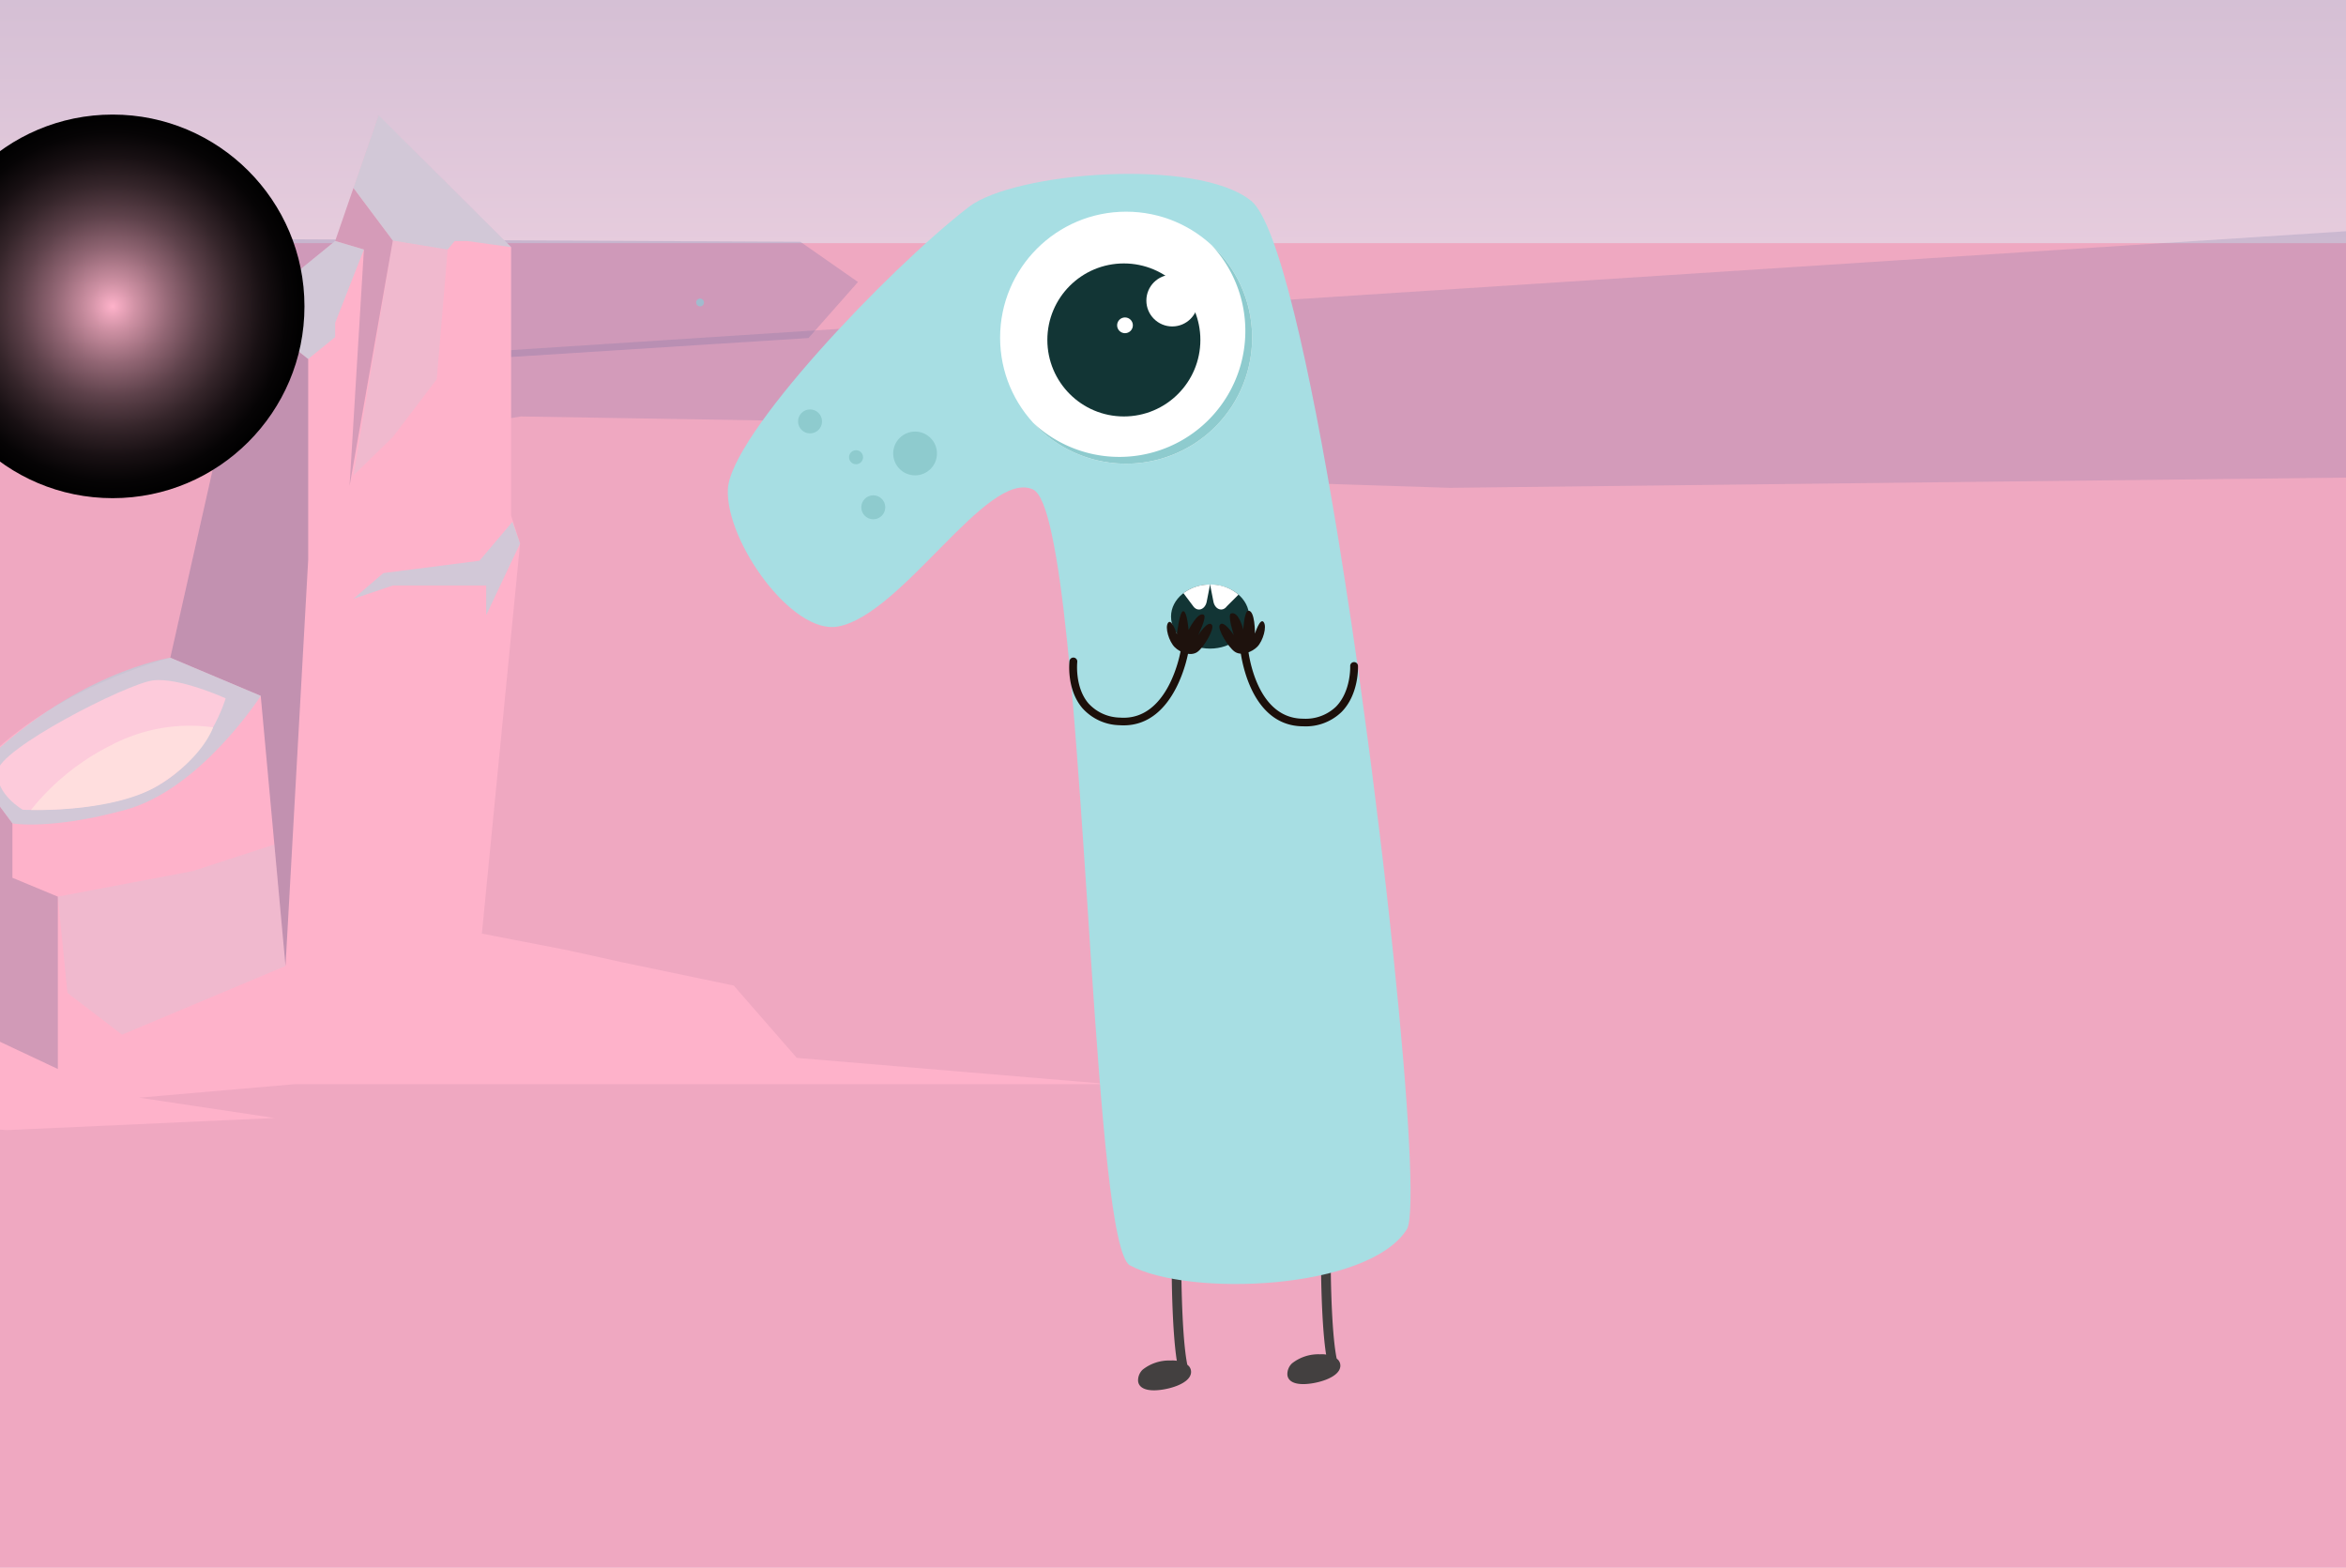 <svg xmlns="http://www.w3.org/2000/svg" xmlns:xlink="http://www.w3.org/1999/xlink" width="380" height="254" viewBox="0 0 380 254">
  <rect x="0" y="0" width="380" height="254" fill="#333333" stroke="none"/>
  <defs>
    <linearGradient id="linear-gradient" x1="0.5" y1="1" x2="0.5" gradientUnits="objectBoundingBox">
      <stop offset="0" stop-color="#ffdee9"/>
      <stop offset="1" stop-color="#5b679a"/>
    </linearGradient>
    <radialGradient id="radial-gradient" cx="0.5" cy="0.5" r="0.701" gradientTransform="translate(0.144 -0.1) scale(0.713 0.713)" gradientUnits="objectBoundingBox">
      <stop offset="0" stop-color="#feb2ca"/>
      <stop offset="0.12" stop-color="#d092a5"/>
      <stop offset="0.301" stop-color="#926674"/>
      <stop offset="0.475" stop-color="#5d414a"/>
      <stop offset="0.636" stop-color="#35252a"/>
      <stop offset="0.782" stop-color="#181013"/>
      <stop offset="0.908" stop-color="#060405"/>
      <stop offset="1"/>
    </radialGradient>
    <radialGradient id="radial-gradient-2" cy="0.5" r="0.5" gradientTransform="matrix(0, 1, -1, 0, -2.792, -3.117)" xlink:href="#radial-gradient"/>
    <radialGradient id="radial-gradient-3" cy="0.5" r="0.5" gradientTransform="matrix(0, 1, -1, 0, -2.841, -3.263)" xlink:href="#radial-gradient"/>
    <radialGradient id="radial-gradient-4" cy="0.5" r="0.701" gradientTransform="translate(0.07 2.04) scale(0.713 0.713)" xlink:href="#radial-gradient"/>
    <radialGradient id="radial-gradient-5" cy="0.5" r="0.5" gradientTransform="translate(0)" xlink:href="#radial-gradient"/>
    <clipPath id="clip-grade_1">
      <rect width="380" height="254"/>
    </clipPath>
  </defs>
  <g id="grade_1" data-name="grade 1" clip-path="url(#clip-grade_1)">
    <rect width="380" height="254" fill="#fff"/>
    <g id="Group_692" data-name="Group 692" transform="translate(-175.045 1943.275)">
      <rect id="Rectangle_1" data-name="Rectangle 1" width="1277.621" height="385.952" transform="translate(-658.019 -2230.838)" fill="url(#linear-gradient)"/>
      <rect id="Rectangle_2" data-name="Rectangle 2" width="1256.813" height="214.574" transform="translate(-598.902 -1903.89)" fill="#efa8c1"/>
      <g id="Group_39" data-name="Group 39" transform="translate(-501.408 -2216.374)" opacity="0.81" style="mix-blend-mode: screen;isolation: isolate">
        <ellipse id="Ellipse_229" data-name="Ellipse 229" cx="0.629" cy="0.629" rx="0.629" ry="0.629" transform="translate(621.118 74.579)" fill="#a7dee3"/>
        <ellipse id="Ellipse_230" data-name="Ellipse 230" cx="0.629" cy="0.629" rx="0.629" ry="0.629" transform="translate(749.648 20.296)" fill="#a7dee3"/>
        <path id="Path_1804" data-name="Path 1804" d="M1940.849,501.944a.629.629,0,1,0,.629-.629A.629.629,0,0,0,1940.849,501.944Z" transform="translate(-1119.387 -466.602)" fill="#a7dee3"/>
        <ellipse id="Ellipse_231" data-name="Ellipse 231" cx="0.629" cy="0.629" rx="0.629" ry="0.629" transform="translate(505.053 184.461)" fill="#a7dee3"/>
        <path id="Path_1805" data-name="Path 1805" d="M826.423,953.468a.629.629,0,1,0,.629-.629A.629.629,0,0,0,826.423,953.468Z" transform="translate(-463.589 -732.307)" fill="#a7dee3"/>
        <path id="Path_1806" data-name="Path 1806" d="M1313.343,955a.629.629,0,1,0,.629-.629A.629.629,0,0,0,1313.343,955Z" transform="translate(-750.123 -733.206)" fill="#a7dee3"/>
        <path id="Path_1807" data-name="Path 1807" d="M650.183,809.629a.629.629,0,1,0,.629-.629A.629.629,0,0,0,650.183,809.629Z" transform="translate(-359.879 -647.663)" fill="#a7dee3"/>
        <path id="Path_1808" data-name="Path 1808" d="M688.142,1026.425a.629.629,0,1,0,.629-.629A.629.629,0,0,0,688.142,1026.425Z" transform="translate(-382.216 -775.239)" fill="#a7dee3"/>
        <path id="Path_1809" data-name="Path 1809" d="M762.774,759.945a.629.629,0,1,0,.629-.629A.629.629,0,0,0,762.774,759.945Z" transform="translate(-426.134 -618.426)" fill="#a7dee3"/>
        <path id="Path_1810" data-name="Path 1810" d="M1862.5,1198.734a.629.629,0,1,0,.629-.629A.629.629,0,0,0,1862.5,1198.734Z" transform="translate(-1073.279 -876.637)" fill="#a7dee3"/>
        <path id="Path_1811" data-name="Path 1811" d="M1710.308,1061.247a.629.629,0,1,0,.629-.629A.628.628,0,0,0,1710.308,1061.247Z" transform="translate(-983.722 -795.731)" fill="#a7dee3"/>
        <path id="Path_1812" data-name="Path 1812" d="M1724.214,1271.69a.629.629,0,1,0,.629-.629A.629.629,0,0,0,1724.214,1271.69Z" transform="translate(-991.905 -919.569)" fill="#a7dee3"/>
        <path id="Path_1813" data-name="Path 1813" d="M1798.846,1005.212a.629.629,0,1,0,.629-.629A.629.629,0,0,0,1798.846,1005.212Z" transform="translate(-1035.823 -762.756)" fill="#a7dee3"/>
        <path id="Path_1814" data-name="Path 1814" d="M1812.639,770.123a.629.629,0,1,0,.629-.629A.629.629,0,0,0,1812.639,770.123Z" transform="translate(-1043.94 -624.415)" fill="#a7dee3"/>
        <path id="Path_1815" data-name="Path 1815" d="M1031.306,868.809a.629.629,0,1,0,.629-.629A.629.629,0,0,0,1031.306,868.809Z" transform="translate(-584.155 -682.488)" fill="#a7dee3"/>
        <path id="Path_1816" data-name="Path 1816" d="M880.6,949.856a.629.629,0,1,0,.629-.629A.629.629,0,0,0,880.6,949.856Z" transform="translate(-495.468 -730.181)" fill="#a7dee3"/>
        <path id="Path_1817" data-name="Path 1817" d="M459.69,835.665a.629.629,0,1,0,.629-.629A.629.629,0,0,0,459.69,835.665Z" transform="translate(-247.781 -662.984)" fill="#a7dee3"/>
        <path id="Path_1818" data-name="Path 1818" d="M321.409,908.622a.629.629,0,1,0,.629-.629A.629.629,0,0,0,321.409,908.622Z" transform="translate(-166.408 -705.917)" fill="#a7dee3"/>
        <ellipse id="Ellipse_232" data-name="Ellipse 232" cx="0.629" cy="0.629" rx="0.629" ry="0.629" transform="translate(234.203 170.565)" fill="#a7dee3"/>
        <path id="Path_1819" data-name="Path 1819" d="M982.694,478.679a1.028,1.028,0,1,0,1.028-1.028A1.028,1.028,0,0,0,982.694,478.679Z" transform="translate(-555.549 -452.677)" fill="#a7dee3"/>
        <path id="Path_1820" data-name="Path 1820" d="M1272,417.994a1.028,1.028,0,1,0,1.027-1.028A1.028,1.028,0,0,0,1272,417.994Z" transform="translate(-725.797 -416.966)" fill="#a7dee3"/>
        <path id="Path_1821" data-name="Path 1821" d="M1123.9,634.143a1.028,1.028,0,1,0,1.028-1.028A1.028,1.028,0,0,0,1123.9,634.143Z" transform="translate(-638.644 -544.162)" fill="#a7dee3"/>
        <circle id="Ellipse_233" data-name="Ellipse 233" cx="1.028" cy="1.028" r="1.028" transform="translate(232.665 121.491)" fill="#a7dee3"/>
        <path id="Path_1822" data-name="Path 1822" d="M1483.608,651.976a1.028,1.028,0,1,0,1.028-1.028A1.028,1.028,0,0,0,1483.608,651.976Z" transform="translate(-850.317 -554.656)" fill="#a7dee3"/>
        <ellipse id="Ellipse_234" data-name="Ellipse 234" cx="0.629" cy="0.629" rx="0.629" ry="0.629" transform="translate(193.973 76.635)" fill="#a7dee3"/>
        <circle id="Ellipse_235" data-name="Ellipse 235" cx="1.028" cy="1.028" r="1.028" transform="translate(0 27.03)" fill="#a7dee3"/>
        <ellipse id="Ellipse_236" data-name="Ellipse 236" cx="1.028" cy="1.028" rx="1.028" ry="1.028" transform="translate(119.062 2.056)" fill="#a7dee3"/>
        <circle id="Ellipse_237" data-name="Ellipse 237" cx="1.028" cy="1.028" r="1.028" transform="translate(58.112 91.009)" fill="#a7dee3"/>
        <circle id="Ellipse_238" data-name="Ellipse 238" cx="1.028" cy="1.028" r="1.028" transform="translate(206.145 98.348)" fill="#a7dee3"/>
      </g>
      <path id="Path_78" data-name="Path 78" d="M2006.442,1154.659l-536.209,34.735,112.4,5.734,20.631-3.5,123.281,2.036-81.48,6.035,108.64,3.491,249.687-2.848Z" transform="translate(-1343.855 -3067.444)" fill="#5b679a" opacity="0.19" style="mix-blend-mode: multiply;isolation: isolate"/>
      <path id="Path_79" data-name="Path 79" d="M901.849,1170.825l99.049,11-93.218,3.363,95.181,4.137,46.893.227,14.222-2.32,50.746,1.629-79.086,5.468-26.549,1.092,24.192,4.4,21.613,1.813,37.314-.894,145.193,3.577-63.926-5.8-13.7-1.841,49.547-2.535,38.292-1.521,19.9-1.133,47.874-3.05,8.012-9.076-9.332-6.515Z" transform="translate(-1009.383 -3076.957)" fill="#5b679a" opacity="0.22" style="mix-blend-mode: multiply;isolation: isolate"/>
      <g id="Group_43" data-name="Group 43" transform="translate(-119.732 -1943.154)" opacity="0.24">
        <path id="Path_793" data-name="Path 793" d="M718.157,625.6c-.029.024-.057.043-.085.067a4.107,4.107,0,0,1-1.018.4c-3.052.875-10.9,1.545-12.361,1.673a53.23,53.23,0,0,1-14.928-1.474c-.856-.271-1.151-.513-.608-.67C691.381,624.952,719.431,624.5,718.157,625.6Z" transform="translate(-688.883 -624.932)" fill="#af6ba7" opacity="0.24"/>
        <path id="Path_794" data-name="Path 794" d="M718.157,625.6c-.029.024-.057.043-.085.067l-1.018.4a11.916,11.916,0,0,0-2.425-.742c-.59,0-12.18-.357-16.459,0s-8.368.946-8.368.946l-.038,0c-.856-.271-1.151-.513-.608-.67C691.381,624.952,719.431,624.5,718.157,625.6Z" transform="translate(-688.883 -624.932)" fill="#af6ba7"/>
      </g>
      <g id="Group_44" data-name="Group 44" transform="translate(-160.065 -1942.92)" opacity="0.24">
        <path id="Path_795" data-name="Path 795" d="M619.144,626.652a12.426,12.426,0,0,1-3.576.62,13.964,13.964,0,0,1-3.556-.681l-.038-.012c-.637-.255-.922-.553-.333-.864.97-.511,6.846-.45,7.807.292C619.752,626.245,619.572,626.464,619.144,626.652Z" transform="translate(-611.319 -625.383)" fill="#af6ba7" opacity="0.24"/>
        <path id="Path_796" data-name="Path 796" d="M619.144,626.652a15.32,15.32,0,0,0-2.092-.322,23.388,23.388,0,0,0-5.039.261l-.038-.012c-.637-.255-.922-.553-.333-.864.97-.511,6.846-.45,7.807.292C619.752,626.245,619.572,626.464,619.144,626.652Z" transform="translate(-611.319 -625.383)" fill="#af6ba7"/>
      </g>
      <g id="Group_41" data-name="Group 41" transform="translate(-707.319 -2103.548)">
        <path id="Path_2148" data-name="Path 2148" d="M237.843,832.358c-21.791-14.8-192.37-70.763-192.37-70.763l-18.414-28.26-4.738,1.078-7.249-22.358H5.113L-34.709,612.041l-9.959-4.979-8.711-29.65-26.132-23.167c-24.117-13.222-58.151-24.514-60.265-25.209l-.1-.029s-13.137,11.132-17.957,19.365L-171.189,602l-7.464,8.041-11.426,65.19-4.148,2.126-21.6,50.887-6.847,7.054-14.219,7.189V872.455l71.86-.331S-45.888,855.2-19.756,853.667c10.966-.639,34.374-1.206,65.23-1.717,135.907-2.2,416.4-3.093,416.4-3.093Z" transform="translate(236.895 -515.281)" fill="#feb2ca"/>
        <path id="Path_2149" data-name="Path 2149" d="M433.556,1063.62l5.261,1.655,2.778-1.655Z" transform="translate(-148.091 -822.266)" fill="#fff" opacity="0.2" style="mix-blend-mode: overlay;isolation: isolate"/>
        <path id="Path_2150" data-name="Path 2150" d="M475.2,1084.492l9.93-10.876,39.068,11.822,9.956,15.852,3.549,5.547s-45.051-1.537-49.994-4.847S475.2,1084.492,475.2,1084.492Z" transform="translate(-172.006 -828.006)" fill="#feb2ca"/>
        <path id="Path_2151" data-name="Path 2151" d="M629.476,1195.9l13.727-65.977s19.227-4.128,30.673-3.182,21.356,14.364,22.962,16.876,0,35.842,0,35.842h3.669l3.258,13.923s-25.734,5.592-32.019,5.947S629.476,1195.9,629.476,1195.9Z" transform="translate(-260.591 -858.427)" fill="#feb2ca"/>
        <path id="Path_2152" data-name="Path 2152" d="M28.919,569.254l10.286,5.32L-9.03,566.913V529.007l.1.029c2.114.695,36.148,11.987,60.265,25.209l26.132,23.167Z" transform="translate(106.051 -515.281)" fill="#a7dee3" opacity="0.51" style="mix-blend-mode: soft-light;isolation: isolate"/>
        <path id="Path_2153" data-name="Path 2153" d="M104.83,712.328,91.552,725.947l-43.978,9.694H61.051l-37.594,11.94,78.381-17.627,12.952-12.647Z" transform="translate(87.397 -620.547)" fill="#a7dee3" opacity="0.51" style="mix-blend-mode: soft-light;isolation: isolate"/>
        <path id="Path_2154" data-name="Path 2154" d="M144.1,959.221h5.206l13.577,3.649-73.16,9.592H51.777l24.515-5.906H93.514Z" transform="translate(71.134 -762.318)" fill="#a7dee3" opacity="0.51" style="mix-blend-mode: soft-light;isolation: isolate"/>
        <path id="Path_2155" data-name="Path 2155" d="M337.24,958.921,324.16,962.7l3.121-3.777Z" transform="translate(-85.273 -762.146)" fill="#a7dee3" opacity="0.51" style="mix-blend-mode: soft-light;isolation: isolate"/>
        <path id="Path_2156" data-name="Path 2156" d="M281.676,1009.971l-13.794,4.729-20.017,4.256H258.5l-17.97,7.33-25.772,4.019,41.713-4.256L286.4,1008.9Z" transform="translate(-22.455 -790.842)" fill="#a7dee3" opacity="0.51" style="mix-blend-mode: soft-light;isolation: isolate"/>
        <path id="Path_2157" data-name="Path 2157" d="M426.282,1075.271l8.536,9.167,12.295,3.133,2.28-4.625Z" transform="translate(-143.914 -828.956)" fill="#a7dee3" opacity="0.51" style="mix-blend-mode: soft-light;isolation: isolate"/>
        <path id="Path_2158" data-name="Path 2158" d="M498.528,1073.616l2.579,9.872s10.44,9.989,35.614,9.516l.875-7.566Z" transform="translate(-185.399 -828.006)" fill="#a7dee3" opacity="0.51" style="mix-blend-mode: soft-light;isolation: isolate"/>
        <path id="Path_2159" data-name="Path 2159" d="M661.716,1129.857a45.376,45.376,0,0,0,7.835,8.64c4.492,3.663,29.155,9.63,34.911,9.19s10.889-4.135,10.889-4.135-7.585-12.659-18.821-16S661.716,1129.857,661.716,1129.857Z" transform="translate(-279.104 -858.367)" fill="#a7dee3" opacity="0.51" style="mix-blend-mode: soft-light;isolation: isolate"/>
        <path id="Path_2160" data-name="Path 2160" d="M237.809,1155.708l16.925-4.071,34.521,2.186-9.694,1.885,33.338,3.377,38.839,9.8-76.433,2.5,4.492-2.128-21.28-7.1-43.033-6.442h-33.23l33.939-1.885Z" transform="translate(-3.788 -872.807)" fill="#a7dee3" opacity="0.51" style="mix-blend-mode: soft-light;isolation: isolate"/>
        <path id="Path_2161" data-name="Path 2161" d="M854.732,1241.466l-17.318,5.236,126.233,3.916Z" transform="translate(-379.993 -924.388)" fill="#a7dee3" opacity="0.51" style="mix-blend-mode: soft-light;isolation: isolate"/>
        <path id="Path_2162" data-name="Path 2162" d="M14.293,829.277h15.96l42.678,6.266-29.319,9.339-13.359-9.576Z" transform="translate(92.658 -687.702)" fill="#a7dee3" opacity="0.51" style="mix-blend-mode: soft-light;isolation: isolate"/>
        <path id="Path_2163" data-name="Path 2163" d="M674.286,1134.239s18.084-4.968,27.9-2.157,17.379,13.152,17.379,14.1-13.359,2.955-21.162.946a183.115,183.115,0,0,1-20.807-7.211C676.769,1139.441,674.286,1134.239,674.286,1134.239Z" transform="translate(-286.322 -861.083)" fill="#fdcbdb"/>
        <path id="Path_2164" data-name="Path 2164" d="M509.24,1080.927c.123,1.348,1.159,6.03,2.2,6.852s7.1,4.971,12.676,6.06,14.184.467,14.807,0-.043-1.434,0-3.163S509.24,1080.927,509.24,1080.927Z" transform="translate(-191.55 -832.204)" fill="#fdcbdb"/>
        <path id="Path_2165" data-name="Path 2165" d="M388.382,969.387l-3.015-48.943s-.807-3.37-6.331-3.724-9.452,5.88-9.452,5.88l-.059,34.433-1.773,23.053s21.162,12.295,33.457,13.3l-4.138-12.472Z" transform="translate(-110.305 -737.904)" fill="#feb2ca"/>
        <path id="Path_2166" data-name="Path 2166" d="M372.055,923.224a10.541,10.541,0,0,0,7.98,2.1,11.572,11.572,0,0,0,7.8-4.256s-1.73-4.081-7.655-3.133A11.2,11.2,0,0,0,372.055,923.224Z" transform="translate(-112.776 -738.529)" fill="#a7dee3" opacity="0.51" style="mix-blend-mode: soft-light;isolation: isolate"/>
        <path id="Path_2167" data-name="Path 2167" d="M376.359,925.2a10.005,10.005,0,0,1,5.143-3.752c3.251-.887,7.448,1.3,7.448,1.3a8.211,8.211,0,0,1-6.532,3.665C378.073,926.476,376.359,925.2,376.359,925.2Z" transform="translate(-115.247 -740.509)" fill="#5b679a"/>
        <path id="Path_2168" data-name="Path 2168" d="M687.367,1153.863s10.7-.032,15.9.352,19.211,6.2,19.211,6.2-8.083,1.653-15.218,0S687.367,1153.863,687.367,1153.863Z" transform="translate(-293.834 -874.085)" fill="#ffdede"/>
        <path id="Path_2169" data-name="Path 2169" d="M514.4,1097.02s8.73-.034,13.695.912,11.023,5.587,11.023,5.587-7.285.716-11.2-.293S517.639,1099.655,514.4,1097.02Z" transform="translate(-194.512 -841.444)" fill="#ffdede"/>
        <path id="Path_2170" data-name="Path 2170" d="M-82.576,653.121l31.315-35.086,43.248,51.876L-3.027,625.7l-10.285-5.32,17.039,2.863,8.759,52.571-24.5,5.4L.165,681.5l-37.594,11.94-13.832,7.093L-79.808,695.7v-31.92Z" transform="translate(148.282 -566.403)" fill="#6776a5" opacity="0.29" style="mix-blend-mode: multiply;isolation: isolate"/>
        <path id="Path_2171" data-name="Path 2171" d="M130.43,1024.371c-30.856.511-54.264,1.078-65.23,1.717-26.132,1.532-119.713,14.624-119.713,14.624L-41.086,952.7h0a64.367,64.367,0,0,0-30.488-6.762l-17.37-98.963,43.956-17.7,15.96,6.03,13.364,9.576-11.619,58.165-1.745-40.262-5.568,25.69-6.491,9.37,1.668,12.886-5.569,25.7L26.528,970.6H59.753l19.038,39.042,3.291-34.871,20.713,2.27,21.28,7.107-4.5,2.128.946,16.783,5.629,6.293Z" transform="translate(151.938 -687.702)" fill="#6776a5" opacity="0.29" style="mix-blend-mode: multiply;isolation: isolate"/>
        <path id="Path_2172" data-name="Path 2172" d="M260.591,1049.182v47.695l-21.616-1.885-17.046-41.865Z" transform="translate(-26.571 -813.975)" fill="#364472" opacity="0.29" style="mix-blend-mode: multiply;isolation: isolate"/>
        <path id="Path_2173" data-name="Path 2173" d="M360.815,966.585l-8.335,4.777,6.5,16.675,7.684-25.772-1.974-29.86-3.878-1.854Z" transform="translate(-101.536 -745.855)" fill="#364472" opacity="0.3" style="mix-blend-mode: multiply;isolation: isolate"/>
        <path id="Path_2174" data-name="Path 2174" d="M485.136,1073.616,477.485,1082l-2.28,4.625,6.088,11.522,6.421-14.655Z" transform="translate(-172.006 -828.006)" fill="#364472" opacity="0.5" style="mix-blend-mode: multiply;isolation: isolate"/>
        <path id="Path_2175" data-name="Path 2175" d="M643.2,1134.4l-13.727,65.977,24.649,2.373,2.944-24.848-2.944-3.126v-13.292l-3.087-18.443Z" transform="translate(-260.591 -862.909)" fill="#364472" opacity="0.26" style="mix-blend-mode: multiply;isolation: isolate"/>
        <path id="Path_2176" data-name="Path 2176" d="M583.214,1119.166l3.01,3.11-.875-3.124Z" transform="translate(-234.027 -854.153)" fill="#3b4b7f"/>
        <path id="Path_2177" data-name="Path 2177" d="M413.724,1040.436l-1.838,5.425,4.5,2.555,6.029,3.547Z" transform="translate(-135.647 -808.953)" fill="#a7dee3" opacity="0.51" style="mix-blend-mode: soft-light;isolation: isolate"/>
        <path id="Path_2178" data-name="Path 2178" d="M79.062,862.989l1.328,3.344,3.121-2.955Z" transform="translate(55.466 -707.06)" fill="#3b4b7f"/>
        <path id="Path_2179" data-name="Path 2179" d="M-32.494,536.626S-6.6,545.168,1.908,548s33.959,21.014,34.757,22.61-28.019.976-39.191-.62-47.368-5.689-47.368-5.689C-48.753,553.267-42.4,546.662-32.494,536.626Z" transform="translate(129.515 -519.656)" fill="#fdcbdb"/>
        <path id="Path_2180" data-name="Path 2180" d="M-32.494,565.638c9.185.21,29.808,9.576,34.588,12.413s12.31,9.9,12.31,9.9a133.149,133.149,0,0,1-19.958-1.738c-11.739-1.834-44.338-5.245-44.338-5.245S-41.558,565.432-32.494,565.638Z" transform="translate(129.515 -536.314)" fill="#ffdede"/>
        <g id="Group_682" data-name="Group 682" transform="translate(382.581 289.902)" opacity="0.5">
          <path id="Path_2181" data-name="Path 2181" d="M661.665,1179.781a5.852,5.852,0,0,1,.211-2.119l.515-.022q-.125,1.116-.171,2.239l-.447-.2Z" transform="translate(-661.645 -1177.64)" fill="#364472" opacity="0.15" style="mix-blend-mode: multiply;isolation: isolate"/>
        </g>
        <path id="Path_2182" data-name="Path 2182" d="M759.98,1220.159v-23.421l2.231-4.1-1.323-19.8,4.74-3.178,6.149-3.1V1202.4l-3,3.2Z" transform="translate(-335.529 -881.377)" fill="#a7dee3" opacity="0.51" style="mix-blend-mode: soft-light;isolation: isolate"/>
        <path id="Path_2183" data-name="Path 2183" d="M540.732,1192.306l16.85-.167,3.484,26.379h-3.8l-4.125-.8-6.384-3.856" transform="translate(-209.633 -896.064)" fill="#a7dee3" opacity="0.16" style="mix-blend-mode: soft-light;isolation: isolate"/>
        <ellipse id="Ellipse_376" data-name="Ellipse 376" cx="51.568" cy="36.764" rx="51.568" ry="36.764" transform="translate(64.937)" fill="url(#radial-gradient)" style="mix-blend-mode: screen;isolation: isolate"/>
        <ellipse id="Ellipse_377" data-name="Ellipse 377" cx="28.098" cy="39.413" rx="28.098" ry="39.413" transform="matrix(0.153, -0.988, 0.988, 0.153, 294.006, 277.287)" fill="url(#radial-gradient-2)" style="mix-blend-mode: screen;isolation: isolate"/>
        <ellipse id="Ellipse_378" data-name="Ellipse 378" cx="28.098" cy="39.413" rx="28.098" ry="39.413" transform="translate(367.837 302.304) rotate(-81.196)" fill="url(#radial-gradient-3)" style="mix-blend-mode: screen;isolation: isolate"/>
        <path id="Path_2184" data-name="Path 2184" d="M-136.686,874.557l14.528,5.951,8.207,18.84-5.109-21.528-13.477-5.389Z" transform="translate(179.353 -712.481)" fill="#a7dee3" opacity="0.51" style="mix-blend-mode: soft-light;isolation: isolate"/>
        <path id="Path_2185" data-name="Path 2185" d="M-215.829,996.939l8.016,18.52-1.419,5.763-8.039-5.763-6.857,24.092-12.768,9.44v-37.809l14.219-7.19Z" transform="translate(236.895 -783.976)" fill="#a7dee3" opacity="0.51" style="mix-blend-mode: soft-light;isolation: isolate"/>
        <path id="Path_2186" data-name="Path 2186" d="M-121.945,1111.589s23.3-8.558,31.421-8.324c18.587.536,30.488,6.762,30.488,6.762l-27.415,12.266Z" transform="translate(170.889 -845.028)" fill="#a7dee3" opacity="0.51" style="mix-blend-mode: soft-light;isolation: isolate"/>
        <path id="Path_2187" data-name="Path 2187" d="M-92.643,700.44l2.768,10.66-10.232-2.62Z" transform="translate(158.349 -613.721)" fill="#a7dee3" opacity="0.51" style="mix-blend-mode: soft-light;isolation: isolate"/>
        <path id="Path_2188" data-name="Path 2188" d="M-75.3,1194.762l34.013,20.013-5.392,35.8-25.566,3.833,1.063-17.179-1.063-4.066v-15.125Z" transform="translate(144.103 -897.57)" fill="#a7dee3" opacity="0.16" style="mix-blend-mode: soft-light;isolation: isolate"/>
        <path id="Path_2189" data-name="Path 2189" d="M-57.145,1114.978s-1.135.454-2.937,1.121c-4.27,1.589-12.271,4.455-17.634,5.576-4.88,1.021-15.038-1.263-21.734-3.037-3.788-1.007-6.469-1.844-6.469-1.844s6.866-4.8,23.294-6.3S-57.145,1114.978-57.145,1114.978Z" transform="translate(161.686 -849.043)" fill="#fdcbdb"/>
        <path id="Path_2190" data-name="Path 2190" d="M-51.382,1121.162l-.014.014c-4.27,1.589-12.271,4.455-17.634,5.576-4.88,1.021-15.038-1.263-21.734-3.036l-.029-.014s6.668-4.2,21.223-4.568S-51.382,1121.162-51.382,1121.162Z" transform="translate(153 -854.12)" fill="#ffdede"/>
        <ellipse id="Ellipse_379" data-name="Ellipse 379" cx="39.413" cy="28.098" rx="39.413" ry="28.098" transform="translate(36.329 251.396) rotate(-10.957)" fill="url(#radial-gradient-4)" style="mix-blend-mode: screen;isolation: isolate"/>
      </g>
      <rect id="Rectangle_3" data-name="Rectangle 3" width="1234.081" height="548.48" transform="translate(-576.17 -2318.19)" fill="none"/>
      <g id="Group_42" data-name="Group 42" transform="translate(15.062 -1924.716)">
        <g id="Group_691" data-name="Group 691" transform="translate(0 0.079)">
          <path id="Path_2205" data-name="Path 2205" d="M1681.495,1117.6l53.569,4.06,43.377-1.966-21.927-3.293,25.235-2.188H1913.72l-50.688-4.259-10.206-11.713-18.085-3.773-8.832-1.953-13.879-2.691,6.187-63.193-1.45-4.5v-43.5l-21.475-21.388-7.025,20.4-14.088,11.477-12.617,56.022s-20.176,5.047-31.747,18.505l0,29.028-5.472,5.571-3.574,12.3-7.585,1.779Z" transform="translate(-1573.992 -957.234)" fill="#feb2ca"/>
          <path id="Path_2206" data-name="Path 2206" d="M1798.9,1215.791l6.174,8.326v8.816l7.358,3.058,0,27.917-11.824-5.562-1.712-13.526Z" transform="translate(-1643.08 -1109.385)" fill="#364472" opacity="0.22" style="mix-blend-mode: multiply;isolation: isolate"/>
          <path id="Path_2207" data-name="Path 2207" d="M1876.048,1090.718l14.647,6.174,4.011,43.768,3.677-65.821v-32.516l-9.717-7.627Z" transform="translate(-1688.479 -1002.817)" fill="#364472" opacity="0.3" style="mix-blend-mode: multiply;isolation: isolate"/>
          <path id="Path_2208" data-name="Path 2208" d="M1940.941,994.523l4.653,1.379-2.326,38.326,7.014-39.775-6.382-8.523Z" transform="translate(-1726.666 -974.121)" fill="#364472" opacity="0.2" style="mix-blend-mode: multiply;isolation: isolate"/>
          <path id="Path_2209" data-name="Path 2209" d="M1805.079,1197.656s6.127,1.138,18.328-2.2S1845.3,1177,1845.3,1177l-14.647-6.173s-15.973,2.356-31.747,18.505Z" transform="translate(-1643.083 -1082.924)" fill="#a7dee3" opacity="0.51" style="mix-blend-mode: soft-light;isolation: isolate"/>
          <path id="Path_2210" data-name="Path 2210" d="M1916.424,1025.912l4.372-3.547v-2.312l4.653-11.866-4.653-1.379-14.089,11.476Z" transform="translate(-1706.521 -986.407)" fill="#a7dee3" opacity="0.51" style="mix-blend-mode: soft-light;isolation: isolate"/>
          <path id="Path_2211" data-name="Path 2211" d="M1948.13,969.044l6.382,8.523,8.876,1.448,1.144-1.379h1.98l7.16.986L1952.2,957.234Z" transform="translate(-1730.896 -957.234)" fill="#a7dee3" opacity="0.51" style="mix-blend-mode: soft-light;isolation: isolate"/>
          <path id="Path_2212" data-name="Path 2212" d="M1973.873,1117.368l-5.331,6.295-15.572,2-4.84,4.159,6.382-2.156h15.123v4.792l5.486-11.6Z" transform="translate(-1730.896 -1051.467)" fill="#a7dee3" opacity="0.51" style="mix-blend-mode: soft-light;isolation: isolate"/>
          <path id="Path_2213" data-name="Path 2213" d="M1844.936,1182.581s-2.651,9.324-10.807,14.038-22.06,4.011-22.06,4.011-4.258-2.44-4.122-6.122,20.946-14.267,25.18-14.823S1844.936,1182.581,1844.936,1182.581Z" transform="translate(-1648.402 -1088.102)" fill="#fdcbdb"/>
          <path id="Path_2214" data-name="Path 2214" d="M1821.208,1211.222a38.778,38.778,0,0,1,13.038-10.518,27.338,27.338,0,0,1,16.461-2.865s-1.565,4.856-8.772,9.339S1821.208,1211.222,1821.208,1211.222Z" transform="translate(-1656.207 -1098.66)" fill="#ffdede"/>
          <path id="Path_2215" data-name="Path 2215" d="M1831.786,1252.793l21.833-4.136,13.237-4.313,1.8,19.685-26.477,11.118-8.841-6.763Z" transform="translate(-1662.432 -1126.188)" fill="#a7dee3" opacity="0.16" style="mix-blend-mode: soft-light;isolation: isolate"/>
          <path id="Path_2216" data-name="Path 2216" d="M1963.387,1008.09l-1.762,21-7.114,9.359-6.382,6.239,6.382-38.048Z" transform="translate(-1730.896 -986.308)" fill="#a7dee3" opacity="0.16" style="mix-blend-mode: soft-light;isolation: isolate"/>
          <path id="Path_2217" data-name="Path 2217" d="M1480.195,1333.071l-19.266.762s-12.086,1-19.587,1.457h-.013a40.962,40.962,0,0,1-5.776.174c-.909-.388-13.436-2.18-15.281-2.621,0,0,9.653-6.818,15.054-10.014a12.715,12.715,0,0,1,3.329-1.618c2.18-.174,16.712.829,18.637,1.5.762.268,1.5,1.792,2.112,3.516a49.083,49.083,0,0,1,1.524,5.615Z" transform="translate(-1420.272 -1171.41)" fill="#feb2ca"/>
          <path id="Path_2218" data-name="Path 2218" d="M1441.329,1335.319a40.919,40.919,0,0,1-5.776.174c-.909-.388-13.436-2.179-15.281-2.62,0,0,9.653-6.818,15.054-10.014l3.329-1.618-1.564,5.829,1.564,1.083-.775,3.77Z" transform="translate(-1420.272 -1171.438)" fill="#364472" opacity="0.26" style="mix-blend-mode: multiply;isolation: isolate"/>
          <path id="Path_2219" data-name="Path 2219" d="M1483.454,1326.226c-7.379,1.1-22.314.816-22.314.816l1.564-5.83c2.18-.174,16.712.829,18.637,1.5C1482.1,1322.978,1482.839,1324.5,1483.454,1326.226Z" transform="translate(-1444.321 -1171.41)" fill="#a7dee3" opacity="0.51" style="mix-blend-mode: soft-light;isolation: isolate"/>
        </g>
        <ellipse id="Ellipse_380" data-name="Ellipse 380" cx="31.068" cy="31.068" rx="31.068" ry="31.068" transform="translate(147.163)" fill="url(#radial-gradient-5)" style="mix-blend-mode: screen;isolation: isolate"/>
      </g>
      <rect id="Rectangle_4" data-name="Rectangle 4" width="1028.249" height="580.73" transform="translate(-477.951 -2390.956)" fill="none"/>
    </g>
    <g id="Group_6" data-name="Group 6" transform="translate(83.934 -2.427)">
      <g id="Objects" transform="translate(33.954 30.593)">
        <g id="Group_1" data-name="Group 1" transform="translate(66.453 177.934)">
          <path id="Path_1" data-name="Path 1" d="M81.664,160.516a.784.784,0,0,1-.754-.566c-1.1-3.784-1.193-14.877-1.2-15.347a.788.788,0,0,1,.781-.792h0a.786.786,0,0,1,.786.781c0,.113.093,11.342,1.133,14.919a.785.785,0,0,1-.536.973A.749.749,0,0,1,81.664,160.516Z" transform="translate(-74.251 -143.811)" fill="#434040"/>
          <path id="Path_2" data-name="Path 2" d="M84.407,153.742a4.3,4.3,0,0,0-2.882-.842,6.889,6.889,0,0,0-4.544,1.48,2.411,2.411,0,0,0-.743,1.73c0,.487.261,1.617,2.587,1.617h0c2.057,0,5.931-1.009,6-2.937A1.415,1.415,0,0,0,84.407,153.742Z" transform="translate(-76.238 -138.616)" fill="#434040"/>
        </g>
        <g id="Group_2" data-name="Group 2" transform="translate(90.635 176.926)">
          <path id="Path_3" data-name="Path 3" d="M97.05,159.875a.787.787,0,0,1-.754-.566c-1.1-3.784-1.193-14.877-1.194-15.347a.786.786,0,0,1,.78-.792h.006a.787.787,0,0,1,.786.781c0,.113.091,11.342,1.132,14.918a.786.786,0,0,1-.534.974A.818.818,0,0,1,97.05,159.875Z" transform="translate(-89.638 -143.17)" fill="#434040"/>
          <path id="Path_4" data-name="Path 4" d="M99.793,153.1a4.3,4.3,0,0,0-2.881-.842,6.885,6.885,0,0,0-4.544,1.479,2.418,2.418,0,0,0-.743,1.732c0,.486.261,1.617,2.585,1.617h0c2.059,0,5.931-1.009,6-2.939A1.405,1.405,0,0,0,99.793,153.1Z" transform="translate(-91.625 -137.975)" fill="#434040"/>
        </g>
        <path id="Path_5" data-name="Path 5" d="M143.944,201.563c-6.286,9.87-35.33,10.986-44.854,5.831-2.876-1.556-4.621-24.328-6.349-50.087-.377-5.878-.77-11.913-1.179-17.869-.346-5.155-.707-10.263-1.084-15.2-.487-6.365-.99-12.4-1.556-17.853-.723-6.946-1.524-12.9-2.452-17.225-.88-4.243-1.917-6.915-3.08-7.449C76,78.349,62.268,102,51.77,103.919c-7.4,1.336-18.168-13.8-17.806-22.207.346-8.754,25.916-35.644,39.007-45.749,7.4-5.7,37-8.062,45.749-1.006,4.338,3.5,9.508,26.623,14.1,54.6.739,4.6,1.477,9.351,2.2,14.176.707,4.762,1.4,9.6,2.043,14.443.849,6.129,1.634,12.274,2.357,18.278.88,7.135,1.666,14.066,2.326,20.6C144.243,180.944,145.311,199.379,143.944,201.563Z" transform="translate(-33.954 -30.593)" fill="#a7dee3"/>
        <g id="Group_3" data-name="Group 3" transform="translate(71.793 66.521)">
          <ellipse id="Ellipse_1" data-name="Ellipse 1" cx="6.324" cy="5.188" rx="6.324" ry="5.188" transform="translate(0 0.001)" fill="#123535"/>
          <path id="Path_6" data-name="Path 6" d="M80.914,74.316l1.609,2.144c.7.938,1.911.506,2.163-.775l.542-2.761A7.007,7.007,0,0,0,80.914,74.316Z" transform="translate(-78.905 -72.919)" fill="#fff"/>
          <path id="Path_7" data-name="Path 7" d="M88.265,74.556l-1.9,1.9c-.7.938-1.911.506-2.163-.775l-.544-2.761A6.793,6.793,0,0,1,88.265,74.556Z" transform="translate(-77.336 -72.92)" fill="#fff"/>
        </g>
        <g id="Group_4" data-name="Group 4" transform="translate(55.295 70.764)">
          <path id="Path_8" data-name="Path 8" d="M77.956,92.025c-.223,0-.451-.008-.682-.024a8.3,8.3,0,0,1-6-2.769c-2.6-3.06-2.1-7.464-2.081-7.649a.633.633,0,0,1,1.257.143c0,.039-.449,4.078,1.8,6.726a7.076,7.076,0,0,0,5.116,2.318c7.922.591,9.816-10.737,9.835-10.852a.631.631,0,0,1,.723-.514.618.618,0,0,1,.526.7C88.432,80.23,86.449,92.025,77.956,92.025Z" transform="translate(-69.138 -73.459)" fill="#1c100a"/>
          <path id="Path_9" data-name="Path 9" d="M80.474,81.5c.852.853,2.582,1.526,3.654.786s2.793-3.712,2.4-4.353c-.6-.989-2.26,1.636-2.26,1.636s1.469-2.961.918-3.311c-.946-.6-2.463,2.455-2.463,2.455s-.222-2.959-.842-3.047-1.045,3.72-1.045,3.72-.853-2.593-1.425-1.853S79.553,80.579,80.474,81.5Z" transform="translate(-63.382 -75.596)" fill="#1e120d"/>
          <path id="Path_10" data-name="Path 10" d="M97.006,92.379c-9.095,0-10.241-12.537-10.25-12.662a.621.621,0,0,1,.58-.663.631.631,0,0,1,.682.564c.009.115,1.059,11.529,8.988,11.529a7.1,7.1,0,0,0,5.281-1.95c2.452-2.493,2.306-6.538,2.3-6.577a.624.624,0,0,1,.605-.643.64.64,0,0,1,.658.591c.008.187.168,4.614-2.654,7.481A8.329,8.329,0,0,1,97.006,92.379Z" transform="translate(-59.069 -73.658)" fill="#1c100a"/>
          <path id="Path_11" data-name="Path 11" d="M90.779,81.437c-.841.864-2.56,1.561-3.645.836S84.29,78.6,84.67,77.952c.585-1,2.282,1.6,2.282,1.6s-1.069-3.274-.448-3.487c1.278-.438,1.98,2.61,1.98,2.61s.178-2.981.8-3.055c1.128-.14,1.1,3.7,1.1,3.7s.817-2.6,1.4-1.872S91.684,80.5,90.779,81.437Z" transform="translate(-60.291 -75.62)" fill="#1e120d"/>
        </g>
      </g>
      <g id="Designed_by_Freepik" data-name="Designed by Freepik" transform="translate(45.333 36.716)">
        <g id="Group_5" data-name="Group 5" transform="translate(32.727)">
          <circle id="Ellipse_2" data-name="Ellipse 2" cx="20.412" cy="20.412" r="20.412" fill="#fff"/>
          <path id="Path_12" data-name="Path 12" d="M94.322,37.954A20.407,20.407,0,0,1,65.483,66.793,20.407,20.407,0,1,0,94.322,37.954Z" transform="translate(-60.037 -32.509)" fill="#8ecbce"/>
          <circle id="Ellipse_3" data-name="Ellipse 3" cx="12.393" cy="12.393" r="12.393" transform="translate(7.654 8.383)" fill="#123535"/>
          <circle id="Ellipse_4" data-name="Ellipse 4" cx="4.192" cy="4.192" r="4.192" transform="translate(23.692 10.206)" fill="#fff"/>
          <circle id="Ellipse_5" data-name="Ellipse 5" cx="1.276" cy="1.276" r="1.276" transform="translate(18.954 17.131)" fill="#fff"/>
        </g>
        <circle id="Ellipse_6" data-name="Ellipse 6" cx="1.942" cy="1.942" r="1.942" transform="translate(0 32.03)" fill="#8ecbce"/>
        <circle id="Ellipse_7" data-name="Ellipse 7" cx="1.942" cy="1.942" r="1.942" transform="translate(10.243 45.943)" fill="#8ecbce"/>
        <circle id="Ellipse_8" data-name="Ellipse 8" cx="3.544" cy="3.544" r="3.544" transform="translate(15.412 35.622)" fill="#8ecbce"/>
        <circle id="Ellipse_9" data-name="Ellipse 9" cx="1.136" cy="1.136" r="1.136" transform="translate(8.258 38.639)" fill="#8ecbce"/>
      </g>
    </g>
  </g>
</svg>
